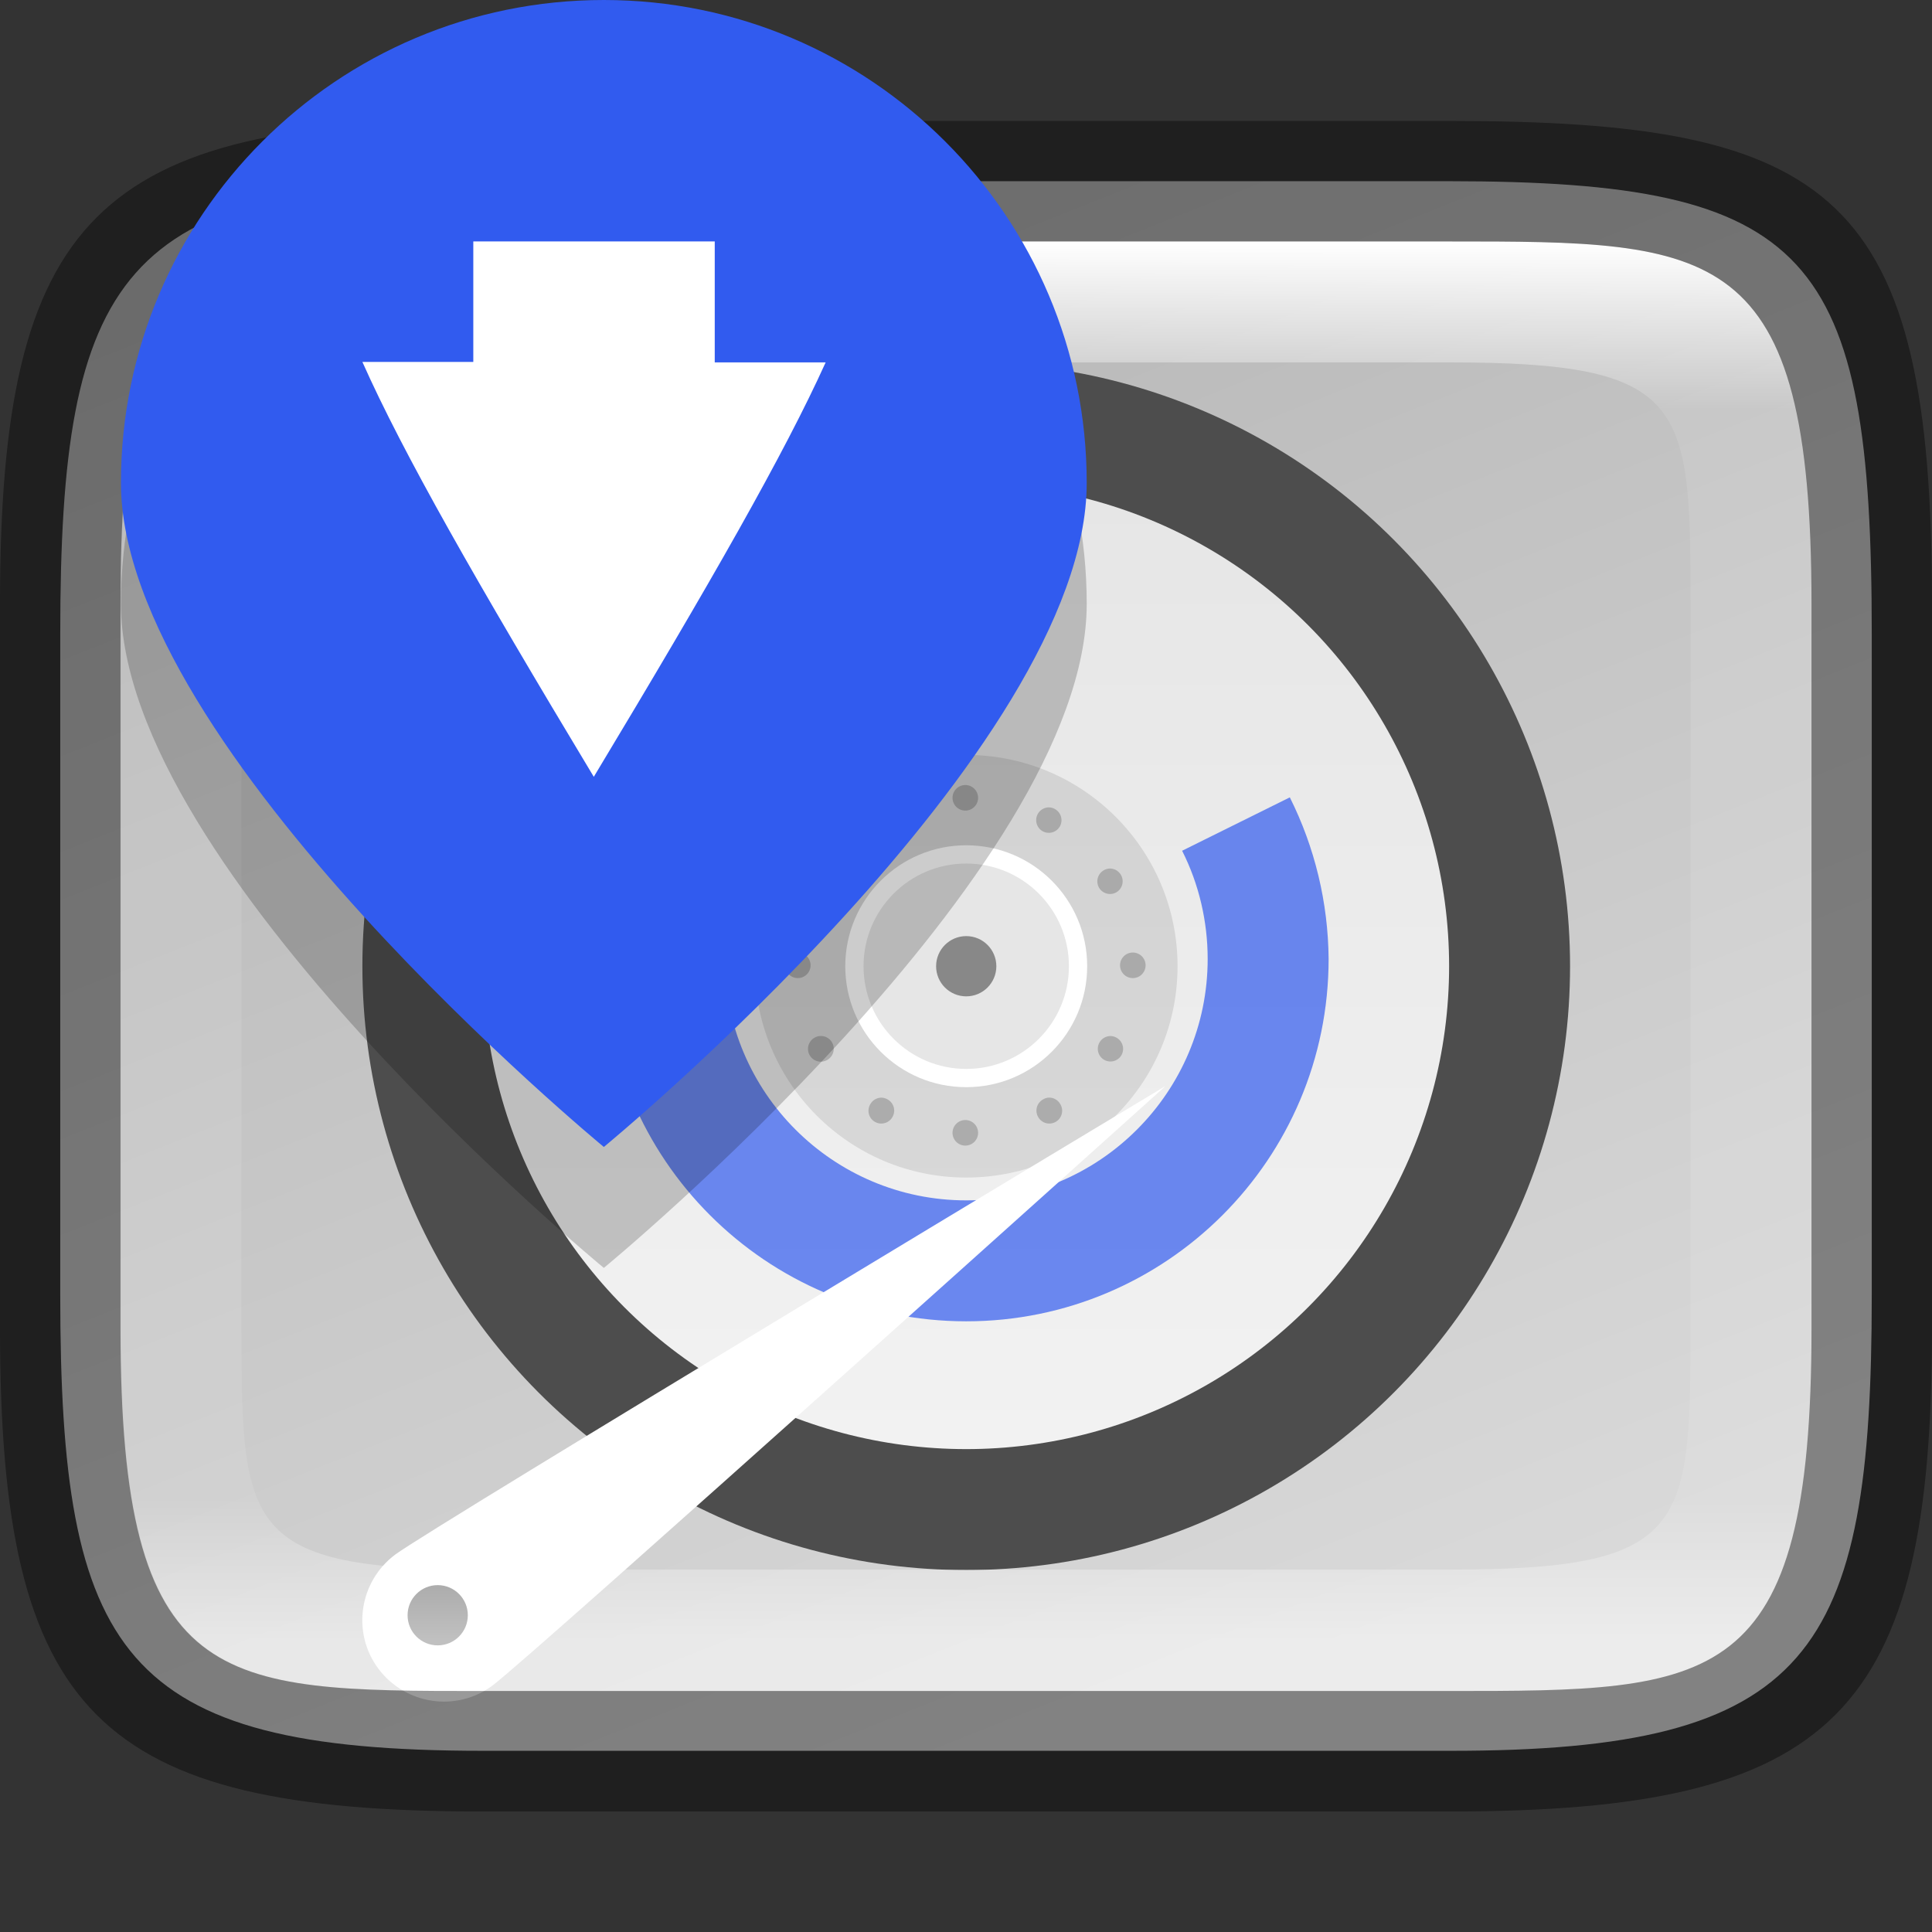 <?xml version="1.0" encoding="UTF-8" standalone="no"?>
<!-- Created with Inkscape (http://www.inkscape.org/) -->

<svg
   width="16"
   height="16"
   viewBox="0 0 4.233 4.233"
   version="1.1"
   id="svg1003"
   sodipodi:docname="ubiquity.svg"
   inkscape:version="1.1.2 (0a00cf5339, 2022-02-04)"
   xmlns:inkscape="http://www.inkscape.org/namespaces/inkscape"
   xmlns:sodipodi="http://sodipodi.sourceforge.net/DTD/sodipodi-0.dtd"
   xmlns:xlink="http://www.w3.org/1999/xlink"
   xmlns="http://www.w3.org/2000/svg"
   xmlns:svg="http://www.w3.org/2000/svg">
  <rect x="0" y="0" width="4.233" height="4.233" fill="#333333" stroke="none"/>
  <sodipodi:namedview
     id="namedview1005"
     pagecolor="#ffffff"
     bordercolor="#666666"
     borderopacity="1.0"
     inkscape:pageshadow="2"
     inkscape:pageopacity="0.0"
     inkscape:pagecheckerboard="0"
     inkscape:document-units="px"
     showgrid="false"
     units="px"
     showguides="false"
     inkscape:lockguides="true"
     inkscape:zoom="39.9375"
     inkscape:cx="8"
     inkscape:cy="8"
     inkscape:window-width="1718"
     inkscape:window-height="847"
     inkscape:window-x="0"
     inkscape:window-y="0"
     inkscape:window-maximized="1"
     inkscape:current-layer="svg1003" />
  <defs
     id="defs1000">
    <linearGradient
       inkscape:collect="always"
       id="linearGradient17934">
      <stop
         style="stop-color:#b3b3b3;stop-opacity:1"
         offset="0"
         id="stop17930" />
      <stop
         style="stop-color:#d9d9d9;stop-opacity:1"
         offset="1"
         id="stop17932" />
    </linearGradient>
    <linearGradient
       inkscape:collect="always"
       xlink:href="#linearGradient1871"
       id="linearGradient16320"
       x1="10"
       y1="4"
       x2="10"
       y2="29.1"
       gradientUnits="userSpaceOnUse"
       gradientTransform="matrix(0.132,0,0,0.122,0,0.041)" />
    <linearGradient
       inkscape:collect="always"
       id="linearGradient1871">
      <stop
         style="stop-color:#ffffff;stop-opacity:1;"
         offset="0"
         id="stop1867" />
      <stop
         style="stop-color:#ffffff;stop-opacity:0.1"
         offset="0.12"
         id="stop2515" />
      <stop
         style="stop-color:#ffffff;stop-opacity:0.102"
         offset="0.9"
         id="stop2581" />
      <stop
         style="stop-color:#ffffff;stop-opacity:0.502"
         offset="1"
         id="stop1869" />
    </linearGradient>
    <linearGradient
       inkscape:collect="always"
       xlink:href="#linearGradient17934"
       id="linearGradient17936"
       x1="1.058"
       y1="0.397"
       x2="2.428"
       y2="3.838"
       gradientUnits="userSpaceOnUse" />
    <linearGradient
       inkscape:collect="always"
       xlink:href="#linearGradient2221"
       id="linearGradient1241"
       x1="6.35"
       y1="2.381"
       x2="6.35"
       y2="9.79"
       gradientUnits="userSpaceOnUse"
       gradientTransform="matrix(0.286,0,0,0.286,0.302,0.378)" />
    <linearGradient
       inkscape:collect="always"
       id="linearGradient2221">
      <stop
         style="stop-color:#e6e6e6;stop-opacity:1;"
         offset="0"
         id="stop2217" />
      <stop
         style="stop-color:#f2f2f2;stop-opacity:1"
         offset="1"
         id="stop2219" />
    </linearGradient>
  </defs>
  <path
     d="M 1.058,0.397 H 3.175 c 0.794,1.919e-4 0.926,0.157 0.926,0.992 V 2.838 C 4.101,3.624 3.969,3.837 3.175,3.836 H 1.058 c -0.794,0 -0.926,-0.213 -0.926,-0.999 V 1.389 c 0,-0.786 0.132,-0.992 0.926,-0.992 z"
     style="fill:url(#linearGradient17936);fill-opacity:1;stroke-width:0.065;stroke-linejoin:round"
     id="path17503"
     sodipodi:nodetypes="sccccssss" />
  <circle
     style="fill:#4d4d4d;fill-opacity:1;stroke-width:0.229;stroke-linejoin:round"
     id="path968"
     cx="2.117"
     cy="2.117"
     r="1.323" />
  <circle
     style="fill:url(#linearGradient1241);fill-opacity:1;stroke-width:0.076;stroke-linejoin:round"
     id="path985"
     cx="2.117"
     cy="2.117"
     r="1.058" />
  <path
     d="m 1.961,1.323 c -0.371,0.074 -0.638,0.4 -0.638,0.778 0,0.438 0.355,0.794 0.794,0.794 0.438,0 0.794,-0.355 0.794,-0.794 C 2.91,1.978 2.881,1.857 2.826,1.747 L 2.59,1.864 c 0.037,0.073 0.056,0.155 0.056,0.237 0,0.292 -0.237,0.529 -0.529,0.529 -0.292,0 -0.529,-0.237 -0.529,-0.529 2.674e-4,-0.252 0.178,-0.469 0.425,-0.518 z"
     style="opacity:0.7;fill:#315bef;stroke-width:0.265;enable-background:new"
     id="path1776" />
  <circle
     style="opacity:0.1;fill:#000000;stroke-width:0.174;stroke-linecap:round;stroke-linejoin:round"
     id="path945"
     cx="2.117"
     cy="2.117"
     r="0.463" />
  <path
     id="circle73"
     style="opacity:0.2;fill:#000000;stroke-width:0.265"
     d="m 2.115,1.72 a 0.028,0.028 0 0 0 -0.028,0.028 0.028,0.028 0 0 0 0.028,0.028 0.028,0.028 0 0 0 0.028,-0.028 0.028,0.028 0 0 0 -0.028,-0.028 z M 1.933,1.769 a 0.028,0.028 0 0 0 -0.016,0.004 0.028,0.028 0 0 0 -0.01,0.038 0.028,0.028 0 0 0 0.038,0.01 0.028,0.028 0 0 0 0.01,-0.038 0.028,0.028 0 0 0 -0.023,-0.014 z m 0.364,0 a 0.028,0.028 0 0 0 -0.023,0.014 0.028,0.028 0 0 0 0.01,0.038 0.028,0.028 0 0 0 0.038,-0.01 0.028,0.028 0 0 0 -0.01,-0.038 0.028,0.028 0 0 0 -0.016,-0.004 z M 1.796,1.903 a 0.028,0.028 0 0 0 -0.023,0.014 0.028,0.028 0 0 0 0.01,0.038 0.028,0.028 0 0 0 0.039,-0.01 0.028,0.028 0 0 0 -0.01,-0.038 0.028,0.028 0 0 0 -0.016,-0.004 z m 0.638,0 a 0.028,0.028 0 0 0 -0.016,0.004 0.028,0.028 0 0 0 -0.01,0.038 0.028,0.028 0 0 0 0.038,0.01 0.028,0.028 0 0 0 0.01,-0.038 0.028,0.028 0 0 0 -0.023,-0.014 z M 1.748,2.087 a 0.028,0.028 0 0 0 -0.028,0.028 0.028,0.028 0 0 0 0.028,0.028 0.028,0.028 0 0 0 0.028,-0.028 0.028,0.028 0 0 0 -0.028,-0.028 z m 0.734,0 A 0.028,0.028 0 0 0 2.454,2.115 0.028,0.028 0 0 0 2.482,2.143 0.028,0.028 0 0 0 2.51,2.115 0.028,0.028 0 0 0 2.482,2.087 Z M 1.795,2.27 a 0.028,0.028 0 0 0 -0.011,0.004 0.028,0.028 0 0 0 -0.01,0.038 0.028,0.028 0 0 0 0.039,0.01 0.028,0.028 0 0 0 0.01,-0.038 0.028,0.028 0 0 0 -0.027,-0.014 z m 0.637,0 a 0.028,0.028 0 0 0 -0.023,0.014 0.028,0.028 0 0 0 0.01,0.038 0.028,0.028 0 0 0 0.038,-0.01 0.028,0.028 0 0 0 -0.01,-0.038 0.028,0.028 0 0 0 -0.016,-0.004 z M 1.93,2.405 a 0.028,0.028 0 0 0 -0.023,0.014 0.028,0.028 0 0 0 0.01,0.039 0.028,0.028 0 0 0 0.038,-0.01 0.028,0.028 0 0 0 -0.01,-0.039 0.028,0.028 0 0 0 -0.016,-0.004 z m 0.366,0 a 0.028,0.028 0 0 0 -0.011,0.004 0.028,0.028 0 0 0 -0.01,0.039 0.028,0.028 0 0 0 0.038,0.01 0.028,0.028 0 0 0 0.01,-0.039 0.028,0.028 0 0 0 -0.027,-0.014 z m -0.181,0.049 a 0.028,0.028 0 0 0 -0.028,0.028 0.028,0.028 0 0 0 0.028,0.028 0.028,0.028 0 0 0 0.028,-0.028 0.028,0.028 0 0 0 -0.028,-0.028 z" />
  <circle
     style="fill:#ffffff;stroke-width:0.265;stroke-linecap:round;stroke-linejoin:round"
     id="path1107"
     cx="2.117"
     cy="2.117"
     r="0.265" />
  <circle
     style="opacity:0.1;fill:#000000;stroke-width:0.817;stroke-linecap:round;stroke-linejoin:round"
     id="path1255"
     cx="2.117"
     cy="2.117"
     r="0.225" />
  <circle
     style="fill:#888888;fill-opacity:1;stroke-width:0.265;stroke-linecap:round;stroke-linejoin:round"
     id="path1381"
     cx="2.117"
     cy="2.117"
     r="0.066" />
  <path
     d="m 2.552,2.381 c 0,0 -1.394,1.254 -1.473,1.312 -0.079,0.059 -0.191,0.042 -0.25,-0.037 -0.059,-0.079 -0.042,-0.191 0.037,-0.25 0.079,-0.059 1.685,-1.025 1.685,-1.025 z"
     style="fill:#ffffff;stroke-width:0.265;enable-background:new"
     id="path1081" />
  <circle
     style="opacity:1;fill:#808080;fill-opacity:1;stroke-width:0.198;stroke-linecap:round;stroke-linejoin:round"
     id="path1594"
     cx="0.959"
     cy="3.539"
     r="0.066" />
  <path
     id="rect13250"
     style="opacity:1;fill:url(#linearGradient16320);fill-opacity:1;stroke-width:0.127;stroke-linejoin:round"
     d="M 0.949,0.529 C 0.428,0.532 0.265,0.579 0.265,1.323 v 0.183 1.222 0.183 c 0,0.794 0.212,0.794 0.794,0.794 H 1.323 3.175 c 0.582,0 0.794,0 0.794,-0.794 V 2.727 1.506 1.323 C 3.969,0.529 3.757,0.529 3.175,0.529 H 1.323 Z m 0.085,0.265 c 0.008,-4.458e-5 0.016,0 0.024,0 H 3.175 c 0.522,0 0.529,0.089 0.529,0.529 v 1.587 c 0,0.44 -0.008,0.529 -0.529,0.529 H 1.058 c -0.522,0 -0.529,-0.089 -0.529,-0.529 v -1.587 c 0,-0.433 0.007,-0.526 0.505,-0.529 z"
     sodipodi:nodetypes="csccsscssccssccssssssssss" />
  <path
     id="rect7040"
     style="opacity:0.4;stroke-width:0.265;stroke-linejoin:round"
     d="M 1.058,0.265 C 0.212,0.265 0,0.476 0,1.323 v 1.587 C 0,3.757 0.212,3.969 1.058,3.969 H 3.175 C 4.021,3.969 4.233,3.757 4.233,2.91 v -1.587 C 4.233,0.424 4.021,0.265 3.175,0.265 Z M 0.949,0.529 H 1.323 3.175 c 0.582,0 0.794,-2.9e-7 0.794,0.794 v 0.183 1.222 0.183 c 0,0.794 -0.212,0.794 -0.794,0.794 H 1.323 1.058 c -0.582,0 -0.794,0 -0.794,-0.794 V 2.727 1.506 1.323 c 0,-0.744 0.163,-0.791 0.685,-0.794 z"
     sodipodi:nodetypes="ssssccccsccssccsscssccsc" />
  <path
     d="m 2.381,1.323 c 0,0.585 -1.058,1.455 -1.058,1.455 0,0 -1.058,-0.871 -1.058,-1.455 0,-0.584 0.474,-1.058 1.058,-1.058 0.585,0 1.058,0.474 1.058,1.058 z"
     style="opacity:0.2;stroke-width:0.265;enable-background:new"
     id="path964" />
  <path
     d="m 2.381,1.058 c 0,0.585 -1.058,1.455 -1.058,1.455 0,0 -1.058,-0.871 -1.058,-1.455 C 0.265,0.474 0.738,0 1.323,0 1.907,0 2.381,0.474 2.381,1.058 Z"
     style="fill:#315bef;stroke-width:0.265;enable-background:new"
     id="path1240" />
  <path
     d="M 1.037,0.529 H 1.566 V 0.794 H 1.809 C 1.719,0.993 1.558,1.275 1.301,1.702 1.044,1.275 0.883,0.993 0.794,0.793 H 1.037 Z"
     style="color:#000000;fill:#ffffff;stroke-width:0.265"
     id="path1500" />
</svg>
